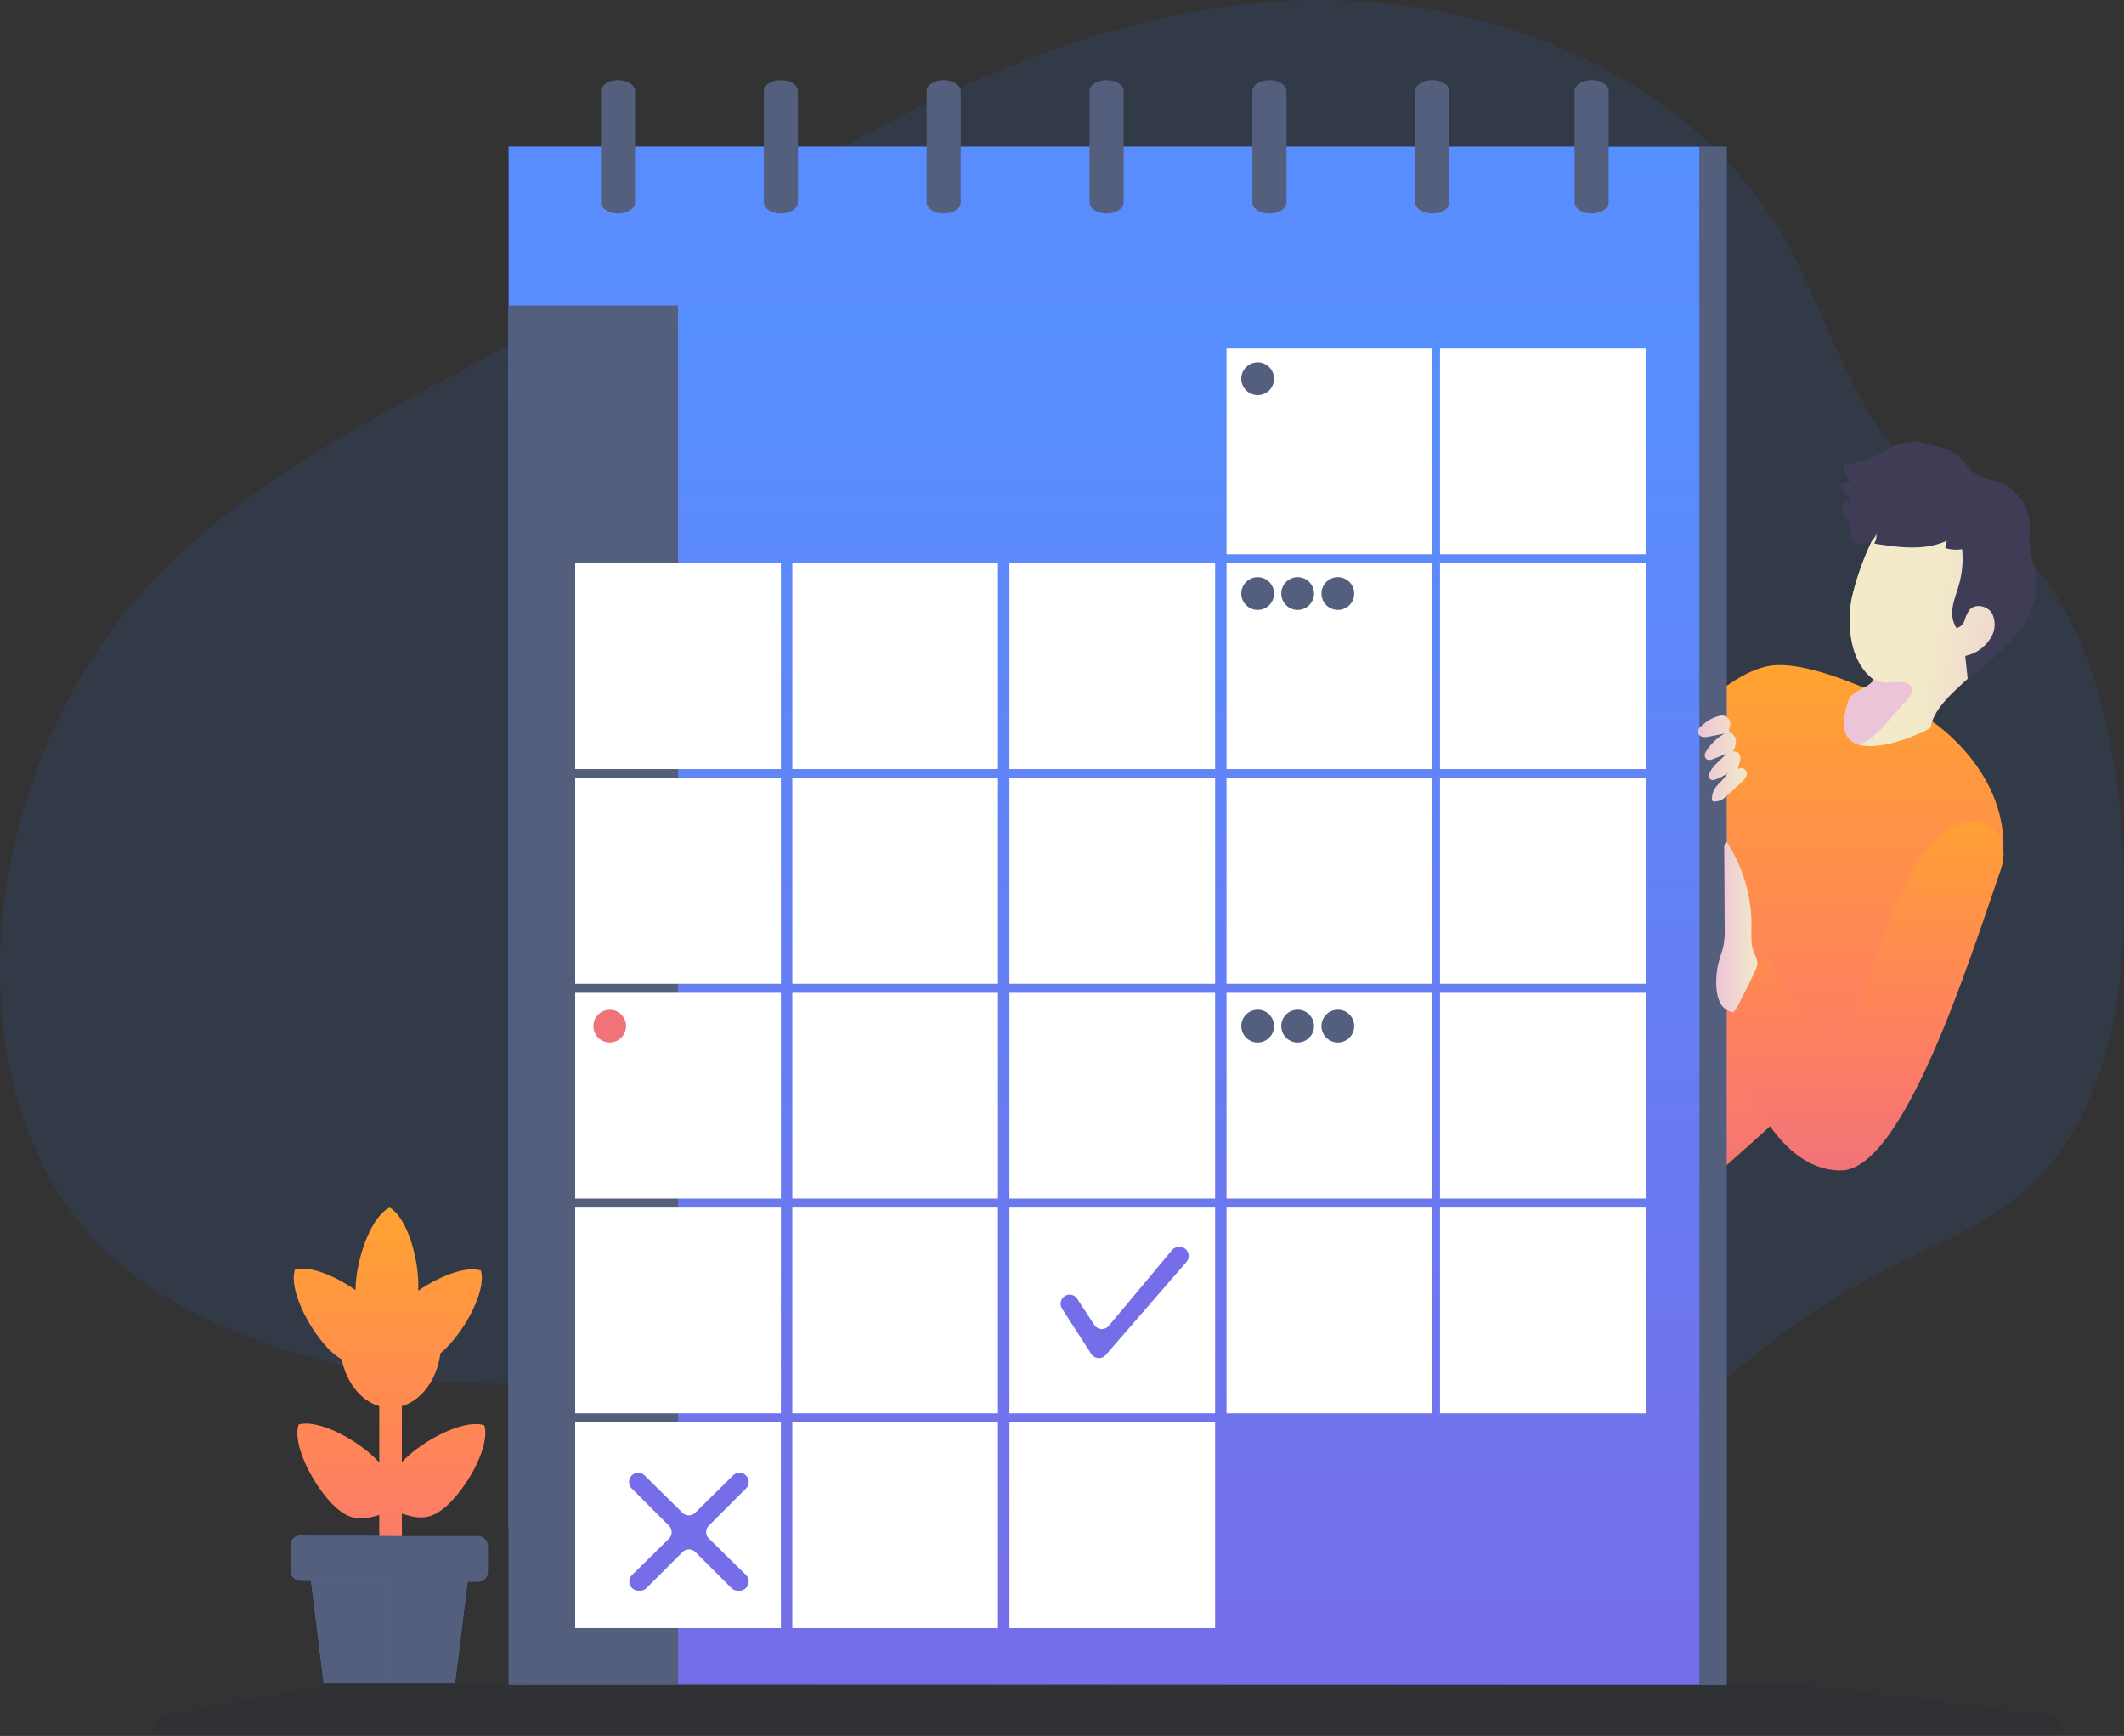 <svg xmlns="http://www.w3.org/2000/svg" xmlns:xlink="http://www.w3.org/1999/xlink" width="358" height="292.547" viewBox="0 0 358 292.547"><rect x="0" y="0" width="358" height="292.547" fill="#333333" stroke="none"/><defs><style>.a{fill:rgba(56,125,255,0.1);}.b{fill:url(#a);}.c{fill:url(#b);}.d{fill:#387dff;}.e{fill:url(#c);}.f{fill:#598cfc;}.g{fill:#545f7e;}.h{fill:#fff;}.i{fill:#f07379;}.j{fill:url(#e);}.k{fill:#3f3d56;}.l{fill:url(#f);}.m{fill:url(#h);}.n{fill:url(#i);}.o{fill:#766de8;}.p{fill:#607c1c;}.q{fill:#1d2741;opacity:0.18;}</style><linearGradient id="a" x1="0.5" x2="0.5" y2="1" gradientUnits="objectBoundingBox"><stop offset="0" stop-color="#ffa330"/><stop offset="0.274" stop-color="#ff9346"/><stop offset="0.539" stop-color="#ff8559"/><stop offset="0.766" stop-color="#fb7a6a"/><stop offset="1" stop-color="#f07379"/></linearGradient><linearGradient id="b" x1="0.686" y1="1.317" x2="-1.409" y2="3.636" gradientUnits="objectBoundingBox"><stop offset="0" stop-opacity="0"/><stop offset="0.91" stop-opacity="0.8"/><stop offset="1"/></linearGradient><linearGradient id="c" x1="0.5" x2="0.5" y2="1" gradientUnits="objectBoundingBox"><stop offset="0" stop-color="#5690ff"/><stop offset="1" stop-color="#766de8"/></linearGradient><linearGradient id="e" x1="1.255" y1="2.719" x2="-0.438" y2="2.293" gradientUnits="objectBoundingBox"><stop offset="0" stop-color="#ecc4d7"/><stop offset="0.16" stop-color="#edcbd5"/><stop offset="0.42" stop-color="#efd4d1"/><stop offset="0.7" stop-color="#f2eac9"/></linearGradient><linearGradient id="f" y1="6.236" x2="1.003" y2="6.236" gradientUnits="objectBoundingBox"><stop offset="0" stop-color="#ecc4d7"/><stop offset="0.42" stop-color="#efd4d1"/><stop offset="1" stop-color="#f2eac9"/></linearGradient><linearGradient id="h" y1="3.392" x2="1" y2="3.392" xlink:href="#f"/><linearGradient id="i" x1="0.197" y1="8.229" x2="-1.453" y2="10.239" xlink:href="#f"/></defs><g transform="translate(-0.002 0.003)"><path class="a" d="M77.738,62.5C56.585,73.8,34.79,85.63,20.046,104.554a97.743,97.743,0,0,0-17.86,39.013C-3.135,167.621.8,195.506,19.111,212.049c6.37,5.782,14.161,9.864,22.2,13a119.068,119.068,0,0,0,52.385,7.766c14.636-1.142,29.248-5,43.81-3.16,17.762,2.234,33.271,12.622,49.818,19.463a130.049,130.049,0,0,0,65.027,8.869c5.566-.676,11.2-1.759,16.1-4.493,5.811-3.249,10.118-8.555,14.7-13.406a128.187,128.187,0,0,1,36-26.8c7.071-3.538,14.563-6.473,20.7-11.451,16.17-13.083,18.938-36.495,18-57.256S352.218,100.9,335.6,88.3c-3.709-2.813-7.884-4.993-11.481-7.958-12-9.888-15.582-26.44-23.265-39.969C283.629,10.117,245.189-3.128,210.581.616,160.988,5.981,120.373,39.727,77.738,62.5Z" transform="translate(0)"/><path class="b" d="M626.291,261.451c-.451,4.165-5.591,11.157-12.7,19.017-11.652,12.857-28.581,28.023-38.763,36.857h0c-5.253,4.562-8.707,7.438-8.707,7.438V245.61s12.328-15.788,21.285-16.8,27.033,9.462,27.033,9.462S627.8,246.967,626.291,261.451Z" transform="translate(-288.724 -116.66)"/><path class="c" d="M621.428,301.93c-11.652,12.857-28.581,28.023-38.763,36.857a9.132,9.132,0,0,1-.98-4.346c-.27-7.443-.206-14.9-.137-22.344.064-7.232.127-14.46.583-21.677.431-6.723,1.254-13.6,4.332-19.6a7.529,7.529,0,0,1,1.691,2.2c3.876,6.659,6.326,14,8.776,21.3q1.818,5.39,3.636,10.824a26.056,26.056,0,0,0,7.169-5.806c1.862-2.063,3.523-4.292,5.233-6.478,1.2-1.529,3.528-5.88,5.39-4.243C621.375,291.238,621.62,297.26,621.428,301.93Z" transform="translate(-296.562 -138.121)"/><rect class="d" width="200.697" height="232.439" transform="translate(85.75 24.734)"/><rect class="e" width="200.697" height="232.439" transform="translate(85.75 24.734)"/><path class="f" d="M348.115,61.716,175,77.234c.779,0,0-21.56,0-26.754H357.523V52.3A9.413,9.413,0,0,1,348.115,61.716Z" transform="translate(-89.25 -25.746)"/><rect class="e" width="200.697" height="232.439" transform="translate(85.75 51.487)"/><rect class="g" width="28.532" height="232.439" transform="translate(85.75 51.487)"/><rect class="h" width="34.667" height="34.667" transform="translate(96.951 94.93)"/><rect class="h" width="34.667" height="34.667" transform="translate(133.544 94.93)"/><rect class="h" width="34.667" height="34.667" transform="translate(170.141 94.93)"/><rect class="h" width="34.667" height="34.667" transform="translate(206.734 94.93)"/><rect class="h" width="34.667" height="34.667" transform="translate(96.951 131.121)"/><rect class="h" width="34.667" height="34.667" transform="translate(133.544 131.121)"/><rect class="h" width="34.667" height="34.667" transform="translate(170.141 131.121)"/><rect class="h" width="34.667" height="34.667" transform="translate(206.734 131.121)"/><rect class="h" width="34.667" height="34.667" transform="translate(96.951 167.312)"/><rect class="h" width="34.667" height="34.667" transform="translate(133.544 167.312)"/><rect class="h" width="34.667" height="34.667" transform="translate(170.141 167.312)"/><rect class="h" width="34.667" height="34.667" transform="translate(206.734 167.312)"/><rect class="h" width="34.667" height="34.667" transform="translate(96.951 203.503)"/><rect class="h" width="34.667" height="34.667" transform="translate(133.544 203.503)"/><rect class="h" width="34.667" height="34.667" transform="translate(170.141 203.503)"/><rect class="h" width="34.667" height="34.667" transform="translate(206.734 203.503)"/><rect class="h" width="34.667" height="34.667" transform="translate(96.951 239.694)"/><rect class="h" width="34.667" height="34.667" transform="translate(133.544 239.694)"/><rect class="h" width="34.667" height="34.667" transform="translate(170.141 239.694)"/><rect class="h" width="34.667" height="34.667" transform="translate(242.715 94.93)"/><rect class="h" width="34.667" height="34.667" transform="translate(242.715 58.739)"/><rect class="h" width="34.667" height="34.667" transform="translate(206.734 58.739)"/><rect class="h" width="34.667" height="34.667" transform="translate(242.715 131.121)"/><rect class="h" width="34.667" height="34.667" transform="translate(242.715 167.312)"/><rect class="h" width="34.667" height="34.667" transform="translate(242.715 203.503)"/><path class="g" d="M206.73,29.387v18.8c0,1.014,1.289,1.837,2.871,1.837h0c1.588,0,2.871-.823,2.871-1.837v-18.8c0-1.014-1.284-1.837-2.871-1.837h0C208.019,27.55,206.73,28.373,206.73,29.387Z" transform="translate(-105.433 -14.052)"/><path class="g" d="M262.75,29.387v18.8c0,1.014,1.284,1.837,2.871,1.837h0c1.588,0,2.871-.823,2.871-1.837v-18.8c0-1.014-1.284-1.837-2.871-1.837h0C264.034,27.55,262.75,28.373,262.75,29.387Z" transform="translate(-134.003 -14.052)"/><path class="g" d="M318.77,29.387v18.8c0,1.014,1.284,1.837,2.871,1.837h0c1.588,0,2.871-.823,2.871-1.837v-18.8c0-1.014-1.284-1.837-2.871-1.837h0C320.054,27.55,318.77,28.373,318.77,29.387Z" transform="translate(-162.574 -14.052)"/><path class="g" d="M374.79,29.387v18.8c0,1.014,1.284,1.837,2.871,1.837h0c1.583,0,2.871-.823,2.871-1.837v-18.8c0-1.014-1.289-1.837-2.871-1.837h0C376.074,27.55,374.79,28.373,374.79,29.387Z" transform="translate(-191.144 -14.052)"/><path class="g" d="M430.8,29.387v18.8c0,1.014,1.289,1.837,2.876,1.837h0c1.583,0,2.871-.823,2.871-1.837v-18.8c0-1.014-1.289-1.837-2.871-1.837h0C432.089,27.55,430.8,28.373,430.8,29.387Z" transform="translate(-219.71 -14.052)"/><path class="g" d="M486.82,29.387v18.8c0,1.014,1.289,1.837,2.871,1.837h0c1.588,0,2.876-.823,2.876-1.837v-18.8c0-1.014-1.289-1.837-2.876-1.837h0C488.109,27.55,486.82,28.373,486.82,29.387Z" transform="translate(-248.28 -14.052)"/><path class="g" d="M541.64,29.387v18.8c0,1.014,1.289,1.837,2.871,1.837h0c1.588,0,2.871-.823,2.871-1.837v-18.8c0-1.014-1.284-1.837-2.871-1.837h0C542.929,27.55,541.64,28.373,541.64,29.387Z" transform="translate(-276.239 -14.052)"/><rect class="d" width="4.567" height="259.192" transform="translate(286.451 24.734)"/><rect class="g" width="4.567" height="259.192" transform="translate(286.451 24.734)"/><path class="g" d="M432.507,127.384a2.759,2.759,0,1,1-2.764-2.754h0A2.764,2.764,0,0,1,432.507,127.384Z" transform="translate(-217.767 -63.563)"/><path class="g" d="M432.507,201.254a2.759,2.759,0,1,1-2.764-2.754h0a2.764,2.764,0,0,1,2.764,2.754Z" transform="translate(-217.767 -101.237)"/><path class="g" d="M446.257,201.254a2.759,2.759,0,1,1-2.764-2.754h0a2.764,2.764,0,0,1,2.764,2.754Z" transform="translate(-224.779 -101.237)"/><path class="g" d="M460.087,201.254a2.759,2.759,0,1,1-2.764-2.754h0a2.764,2.764,0,0,1,2.764,2.754Z" transform="translate(-231.833 -101.237)"/><path class="g" d="M432.507,350.029a2.759,2.759,0,1,1-2.759-2.759h0a2.754,2.754,0,0,1,2.754,2.754Z" transform="translate(-217.767 -177.111)"/><circle class="i" cx="2.754" cy="2.754" r="2.754" transform="translate(100.018 170.164)"/><path class="g" d="M446.257,350.029a2.759,2.759,0,1,1-2.759-2.759h0a2.754,2.754,0,0,1,2.754,2.754Z" transform="translate(-224.779 -177.111)"/><path class="g" d="M460.087,350.029a2.759,2.759,0,1,1-2.759-2.759h0a2.754,2.754,0,0,1,2.754,2.754Z" transform="translate(-231.833 -177.111)"/><path class="j" d="M660.762,186.307c-.769,3.146.26,7.507-1.2,10.393-2.45,4.851-9.614,8.07-10.672,13.4-.064.309-8.036,4.15-12.147,2.837-2.151-.681-3.244-2.778-1.588-7.521.519-1.47,3.43-2.019,4.214-3.386l-.162-.123c-3.979-3-4.41-9.369-3.587-13.617a45.889,45.889,0,0,1,4.733-12.211c1.558-2.989,5.076-4.611,8.448-4.557,4.238.074,8.712,1.769,10.917,5.39A12.493,12.493,0,0,1,660.762,186.307Z" transform="translate(-323.522 -87.476)"/><path class="k" d="M640.617,153.4c-2.171,1.147-4.479,2.5-6.909,2.132a3.278,3.278,0,0,0,1.382,3.038l-1.509.338a.422.422,0,0,0-.314.176.4.4,0,0,0,.034.333,4.968,4.968,0,0,0,1.759,2.141c-.269.578-1.245.451-1.578.98a1.181,1.181,0,0,0,0,.98,5.454,5.454,0,0,0,1.666,2.337,2.12,2.12,0,0,0,.906,3.239,2.607,2.607,0,0,0,3.165-1.661,2.616,2.616,0,0,1-.372,1.622c4.111.647,8.506,1.254,12.289-.49a3.206,3.206,0,0,0-.284,1.245,5.924,5.924,0,0,0,2.823.176,16.351,16.351,0,0,1-.534,6.007c-.338,1.215-.823,2.391-1.039,3.631a4.9,4.9,0,0,0,.622,3.665,1.851,1.851,0,0,0,1.362-1.274,6.6,6.6,0,0,1,.808-1.774c.98-1.147,3.018-.725,3.807.544a4.218,4.218,0,0,1-.265,4.253,6.468,6.468,0,0,1-4.234,2.94c.142,1.367.289,2.734.431,4.1,2.582-2.45,5.473-4.552,7.8-7.232s4.082-6.11,3.783-9.648c-.181-2.18-1.132-4.253-1.205-6.443-.034-.98.113-1.984.074-2.974a8.061,8.061,0,0,0-5.317-7.12,16.056,16.056,0,0,1-3.734-1.269c-1.377-.892-2.092-2.553-3.459-3.464-1.47-.98-3.753-1.382-5.463-1.867C644.885,151.437,642.572,152.373,640.617,153.4Z" transform="translate(-322.958 -77.449)"/><path class="l" d="M584.676,247.824a1.47,1.47,0,0,0-.676.98.98.98,0,0,0,.789.872,2.881,2.881,0,0,0,1.259-.059l2.489-.49a8.541,8.541,0,0,0-3.229,3.185.921.921,0,0,0,.044,1c.333.421.9.255,1.347.078l2.161-.862-1.47,1.426a6.76,6.76,0,0,0-1.186,1.4,2.821,2.821,0,0,0-.314.779.681.681,0,0,0,.49.813.583.583,0,0,0,.343,0,6.668,6.668,0,0,0,2.45-1.294,16.362,16.362,0,0,1-1.769,2.092,3.509,3.509,0,0,0-1.019,2.45.49.49,0,0,0,.093.274.436.436,0,0,0,.269.127,2.8,2.8,0,0,0,2.127-.98l2.22-2.014a4.975,4.975,0,0,0,.936-1.014,1.427,1.427,0,0,0,.24-.74.98.98,0,0,0-1.058-.892h0a1.01,1.01,0,0,0-.441.152c.064-.426.23-.823.333-1.24a1.759,1.759,0,0,0-.078-1.245.848.848,0,0,0-1.078-.407,4.769,4.769,0,0,0,.49-1.632,1.578,1.578,0,0,0-.72-1.47,1.23,1.23,0,0,1-.363-.23c-.2-.24-.039-.583.044-.882a1.426,1.426,0,0,0-.853-1.828h0a1.47,1.47,0,0,0-.617-.078A6.254,6.254,0,0,0,584.676,247.824Z" transform="translate(-297.843 -125.513)"/><path class="b" d="M629.94,284.829c5.635-4.978,12.612-1.205,10.162,5.9-5.3,15.381-16.385,50.621-26.915,50.621-13.72,0-19.267-24.328-19.267-24.328l6.336-12.823s8.962,19.663,13.475,14.342,7.178-25.48,15.949-33.486Z" transform="translate(-302.902 -144.109)"/><path class="m" d="M596.362,306.818a30.844,30.844,0,0,1-.059-3.43,25.847,25.847,0,0,0-4.243-14.038,2.029,2.029,0,0,0-.348,1.421l.073,13.014a15.131,15.131,0,0,1-.216,3.224c-.167.774-.451,1.514-.671,2.279a13.346,13.346,0,0,0-.49,4.9,5.963,5.963,0,0,0,.7,2.533,2.822,2.822,0,0,0,2.117,1.431c.289,0,1.47-2.45,1.642-2.783q.789-1.47,1.47-2.964c.338-.755,1.058-1.867.931-2.715C597.127,308.739,596.48,307.862,596.362,306.818Z" transform="translate(-301.086 -147.572)"/><path class="n" d="M644.984,236.985c-1.186,1.333-2.362,2.67-3.548,4.008a14.018,14.018,0,0,1-3.195,2.94,6.454,6.454,0,0,1-1.5.647c-2.151-.681-3.244-2.778-1.588-7.521.519-1.47,3.43-2.019,4.214-3.386l-.162-.122a7.476,7.476,0,0,0,1.769.578c1.274.191,4.41-.8,4.8,1.088A2.16,2.16,0,0,1,644.984,236.985Z" transform="translate(-323.522 -119.113)"/><path class="o" d="M365.056,439.208,370,446.882a1.539,1.539,0,0,0,2.122.461,1.676,1.676,0,0,0,.328-.289l13.6-15.68a1.529,1.529,0,0,0-1.151-2.533h-.113a1.529,1.529,0,0,0-1.176.549l-10.643,12.74a1.529,1.529,0,0,1-2.146.2,1.557,1.557,0,0,1-.3-.343l-2.9-4.41a1.534,1.534,0,0,0-1.509-.671h0a1.524,1.524,0,0,0-1.053,2.283Z" transform="translate(-186.07 -218.712)"/><path class="o" d="M229.874,517.638l6.218,6.12A1.548,1.548,0,0,1,235,526.409h-.265a1.563,1.563,0,0,1-1.1-.451l-6.051-6.056a1.553,1.553,0,0,0-2.19,0l-6.051,6.056a1.543,1.543,0,0,1-1.093.451h-.27a1.548,1.548,0,0,1-1.088-2.651l6.223-6.12a1.539,1.539,0,0,0,0-2.176h0l-6.282-6.282a1.548,1.548,0,0,1,1.093-2.641h0a1.539,1.539,0,0,1,1.083.441l6.37,6.282a1.548,1.548,0,0,0,2.171,0l6.37-6.282a1.539,1.539,0,0,1,1.083-.441h0a1.548,1.548,0,0,1,1.1,2.641l-6.282,6.282a1.539,1.539,0,0,0,.029,2.176h0Z" transform="translate(-110.359 -258.34)"/><path class="p" d="M131.64,520.81" transform="translate(-67.136 -265.617)"/><path class="d" d="M133.958,478.777l-.118.083v-.49Z" transform="translate(-68.258 -243.973)"/><g transform="translate(49.519 203.503)"><path class="b" d="M16.315,67.47H14.409V51.808c-2.872.817-4.99,1.171-7.977-1.917C3.136,46.482-.267,39.9.81,36.569c3.359-.97,9.9,2.567,13.2,5.974q.209.212.4.419v-9.5c-3.083-.9-5.526-3.963-6.325-7.88a9.792,9.792,0,0,1-2.256-1.8c-3.3-3.4-6.7-9.994-5.624-13.323,2.514-.727,6.819,1.077,10.208,3.46,0-.217,0-.433.011-.648C10.62,8.534,13.006,1.523,16.154,0c3.027,1.752,5,8.916,4.823,13.662v.352c3.487-2.393,7.994-4.225,10.558-3.4.952,3.369-2.595,9.907-6,13.209-.281.278-.557.523-.829.745-.556,4.395-3.148,7.908-6.487,8.892v9.465c.178-.2.37-.393.577-.614,3.41-3.3,9.995-6.7,13.32-5.621.979,3.376-2.564,9.92-5.971,13.222C23.124,52.849,21,52.453,18.22,51.57v15.9h-1.11l.157,7.1Z" transform="translate(0)"/></g><path class="b" d="M133.958,478.777l-.118.083v-.49Z" transform="translate(-68.258 -243.973)"/><path class="d" d="M106.49,538.949l2.391,19.325H119.94l4.518-11-4.518-8.869Z" transform="translate(-54.31 -274.594)"/><path class="d" d="M147.4,538.949,145,558.274H133.94V538.41Z" transform="translate(-68.309 -274.594)"/><path class="d" d="M121.58,533.35l-.122.059-3.753,1.862-1.024.519H101.74a1.7,1.7,0,0,1-1.7-1.7v-4.322a1.524,1.524,0,0,1,1.509-1.539h.142l14.989.029Z" transform="translate(-51.02 -269.402)"/><path class="g" d="M121.58,533.35l-.122.059-3.753,1.862-1.024.519H101.74a1.7,1.7,0,0,1-1.7-1.7v-4.322a1.524,1.524,0,0,1,1.509-1.539h.142l14.989.029Z" transform="translate(-51.02 -269.402)"/><path class="g" d="M120.205,543.66v17.292H109.141L107,543.66Z" transform="translate(-54.57 -277.271)"/><path class="g" d="M147.15,543.66l-2.141,17.292H133.95V543.66Z" transform="translate(-68.314 -277.271)"/><path class="g" d="M150.586,530v4.322a1.7,1.7,0,0,1-1.7,1.7H134V528.3h14.911A1.7,1.7,0,0,1,150.586,530Z" transform="translate(-68.34 -269.437)"/><path class="q" d="M82.967,578.985l-28.106,5.39a1.725,1.725,0,1,0,.274,3.43H372.666a1.72,1.72,0,0,0,.24-3.43l-40.968-5.155H331.7l-248.378-.245a1.757,1.757,0,0,0-.358.01Z" transform="translate(-27.107 -295.279)"/></g></svg>